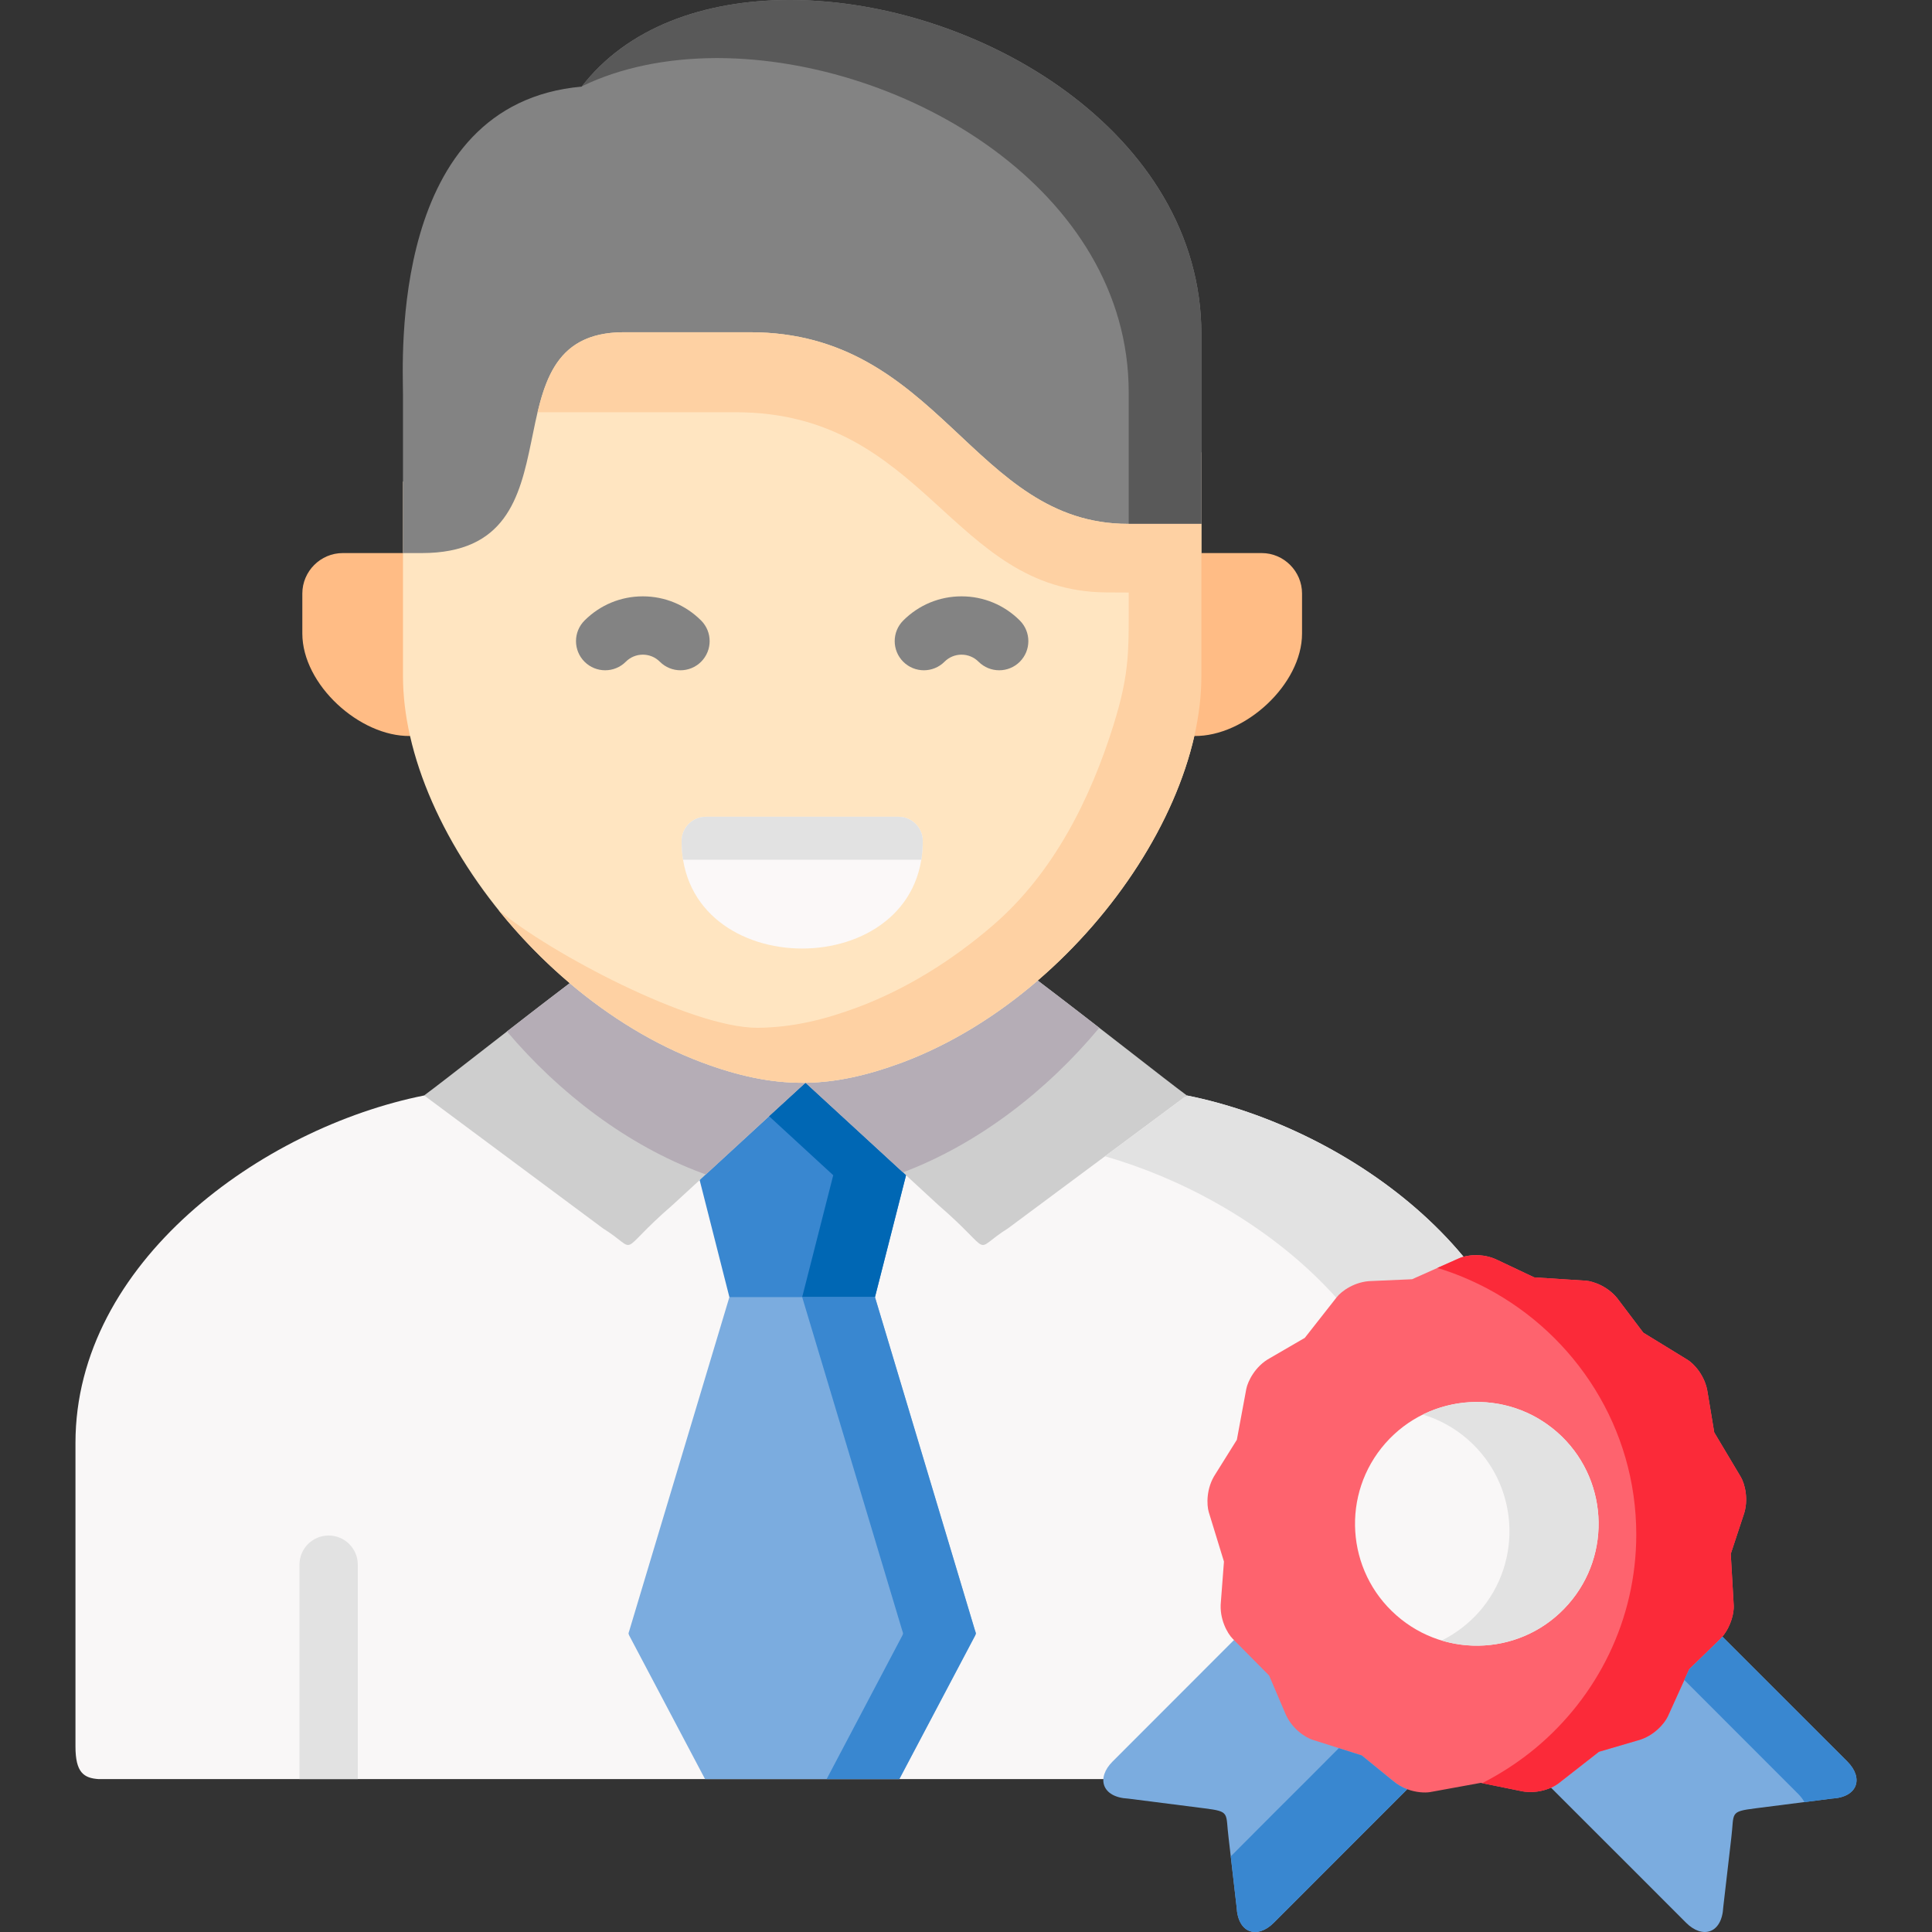 <svg id="Capa_1" enable-background="new 0 0 512 512" height="512" viewBox="0 0 512 512" width="512" xmlns="http://www.w3.org/2000/svg"><rect x="0" y="0" width="512" height="512" fill="#333333" stroke="none"/><g><g><path clip-rule="evenodd" d="m108.662 195.047 29.71-24.239c-10.536-8.06-21.071-16.149-31.577-24.239h-15.965c-5.895 0-10.711 4.848-10.711 10.718v10.601c.001 13.521 15.176 27.334 28.543 27.159z" fill="#ffbc85" fill-rule="evenodd"/></g><g><path clip-rule="evenodd" d="m406.927 382.38v80.459c0 6.923-2.216 8.386-6.163 8.643h-374.601c-3.947-.258-6.163-1.72-6.163-8.643v-80.459c0-47.77 49.292-83.426 92.401-92.069l.052.021 102.531-3.441 99.11 3.74.433-.319c43.108 8.643 92.4 44.298 92.4 92.068z" fill="#f9f7f7" fill-rule="evenodd"/></g><g><path clip-rule="evenodd" d="m258.348 431.971-26.47-88.222-19.291-11.74-19.291 11.74-26.47 88.222c-.204.789-.409.818-.058 1.489l20.079 38.022h25.74 25.741l20.079-38.022c.349-.671.174-.7-.059-1.489z" fill="#7bacdf" fill-rule="evenodd"/></g><g><path clip-rule="evenodd" d="m231.878 343.749 8.23-32.299-3.794-13.404-22.852-11.097-21.304 10.893-6.742 14.893 7.88 31.014h19.291z" fill="#3987d0" fill-rule="evenodd"/></g><g><path clip-rule="evenodd" d="m185.416 312.735 28.046-25.786c-.292 0-.584 0-.876 0-14.038-20.208-37.414-33.029-61.608-26.4-13.979 10.601-33.504 26.049-38.582 29.758l.058.029 47.337 35.19c10.039 6.279 3.035 7.155 18.444-6.191z" fill="#cecece" fill-rule="evenodd"/></g><g><path clip-rule="evenodd" d="m267.132 325.526 46.957-34.898.438-.321c-5.195-3.796-25.478-19.858-39.515-30.459-29.418-2.307-50.664 13.229-61.55 27.1l26.645 24.501 8.551 7.885c15.439 13.347 8.435 12.471 18.474 6.192z" fill="#cecece" fill-rule="evenodd"/></g><g><path clip-rule="evenodd" d="m231.878 343.749 8.23-32.299-26.646-24.501-9.66 8.848 17.015 15.653-8.23 32.299z" fill="#0067b4" fill-rule="evenodd"/></g><g><path clip-rule="evenodd" d="m258.348 431.971-26.47-88.222h-19.291l26.47 88.222c.233.789.409.818.058 1.489l-20.05 38.022h19.262l20.079-38.022c.35-.671.175-.7-.058-1.489z" fill="#3987d0" fill-rule="evenodd"/></g><g><path clip-rule="evenodd" d="m187.051 311.246 16.752-15.448 9.66-8.849c-.292 0-.584 0-.876 0-8.434 0-16.868-1.781-26.499-5.373-12.578-4.702-24.515-12.061-35.109-21.026-5.136 3.884-11.002 8.41-16.635 12.791 13.892 16.412 31.928 30.167 51.598 37.497.35.145.729.262 1.109.408z" fill="#b5adb6" fill-rule="evenodd"/></g><g><path clip-rule="evenodd" d="m239.29 310.691c19.904-7.505 38.115-21.581 52.036-38.314-5.603-4.322-11.353-8.761-16.314-12.528-10.798 9.287-22.997 16.879-35.926 21.727-9.31 3.446-17.481 5.257-25.624 5.373z" fill="#b5adb6" fill-rule="evenodd"/></g><g><path clip-rule="evenodd" d="m394.842 471.483h.175c-.058 0-.116 0-.175 0zm-102.028-165.056c40.537 11.594 82.971 45.498 82.971 89.799v75.256h19.057.175 5.749c3.94-.263 6.158-1.723 6.158-8.644v-80.454c0-47.776-49.292-83.433-92.397-92.077l-.438.321z" fill="#e2e2e2" fill-rule="evenodd"/></g><g><path clip-rule="evenodd" d="m275.012 259.849c20.779-17.872 36.305-41.994 41.5-64.802 1.226-5.403 1.868-10.747 1.868-15.886v-51.543-7.739h-19.437c-41.208 0-49.788-50.813-100.16-50.813h-33.445c-38.552 0-9.193 58.552-53.553 58.552h-4.991v51.543c0 5.14.642 10.484 1.868 15.886 5.253 23.1 21.129 47.572 42.317 65.502 10.594 8.965 22.53 16.324 35.109 21.026 9.631 3.592 18.065 5.373 26.499 5.373h.876c8.142-.117 16.314-1.927 25.624-5.373 12.928-4.847 25.127-12.44 35.925-21.726z" fill="#ffe5c1" fill-rule="evenodd"/></g><g><path clip-rule="evenodd" d="m180.63 222.877c0 37.993 63.913 37.993 63.913 0 0-3.534-2.889-6.425-6.421-6.425h-51.072c-3.531.001-6.42 2.892-6.42 6.425z" fill="#fbf8f8" fill-rule="evenodd"/></g><g><path clip-rule="evenodd" d="m316.512 195.047c13.366.175 28.542-13.638 28.542-27.159v-10.601c0-5.87-4.815-10.718-10.681-10.718h-15.993l-12.783 19.77z" fill="#ffbc85" fill-rule="evenodd"/></g><g><path clip-rule="evenodd" d="m111.784 146.57c44.36 0 15.001-58.523 53.553-58.523h33.445c50.372 0 58.952 50.784 100.16 50.784h19.437v-15.39-34.897c.001-53.384-59.068-88.398-108.74-88.544h-.671c-22.326.058-42.697 7.213-54.808 22.954-51.131 4.526-47.366 72.599-47.366 81.564v17.347 24.706h4.99z" fill="#838383" fill-rule="evenodd"/></g><g><path clip-rule="evenodd" d="m318.38 88.544c0-53.384-59.069-88.398-108.741-88.544h-.671c-22.297.058-42.609 7.184-54.75 22.866 10.36-5.023 22.589-7.418 35.459-7.476h.671c49.672.175 108.77 35.16 108.77 88.573v34.868h19.262v-15.39z" fill="#595959" fill-rule="evenodd"/></g><g><path clip-rule="evenodd" d="m298.943 138.831c-41.208 0-49.788-50.784-100.16-50.784h-33.445c-15.701 0-20.137 9.695-22.88 21.201h52.473c50.343 0 57.026 47.484 98.234 47.747l5.954.029c-.029 15.04.467 20.734-4.086 35.306-5.954 18.982-15.643 38.928-31.957 52.945-10.798 9.316-23.026 16.909-35.926 21.727-8.755 3.242-17.16 5.315-26.499 5.373-17.481 0-54.983-19.829-68.554-31.218 5.603 6.98 11.966 13.521 18.882 19.391 10.594 8.965 22.53 16.324 35.109 21.026 9.631 3.592 18.065 5.373 26.499 5.373h.876c8.142-.117 16.314-1.927 25.624-5.373 12.929-4.848 25.128-12.44 35.926-21.727 20.779-17.872 36.305-41.994 41.5-64.802 1.226-5.403 1.868-10.747 1.868-15.886v-32.589-7.739z" fill="#fed1a3" fill-rule="evenodd"/></g><g><path clip-rule="evenodd" d="m181.009 227.842h63.155c.233-1.577.379-3.242.379-4.965 0-3.534-2.889-6.425-6.421-6.425h-51.072c-3.531 0-6.421 2.891-6.421 6.425.001 1.723.147 3.388.38 4.965z" fill="#e2e2e2" fill-rule="evenodd"/></g><g><path d="m94.819 414.656v56.826h-15.458v-56.826c0-4.265 3.463-7.727 7.729-7.727 4.277.001 7.729 3.462 7.729 7.727z" fill="#e2e2e2"/></g><g><path d="m180.338 177.63c-1.98 0-3.959-.756-5.469-2.266-1.207-1.208-2.809-1.873-4.512-1.873s-3.305.666-4.512 1.873c-3.017 3.019-7.91 3.022-10.932.006-3.019-3.016-3.022-7.908-.006-10.927 4.128-4.131 9.614-6.406 15.449-6.406s11.321 2.275 15.449 6.406c3.016 3.019 3.013 7.911-.006 10.927-1.508 1.507-3.485 2.26-5.461 2.26z" fill="#838383"/></g><g><path d="m264.797 177.63c-1.98 0-3.959-.756-5.469-2.266-1.207-1.208-2.809-1.873-4.512-1.873s-3.305.666-4.512 1.873c-3.017 3.019-7.91 3.022-10.932.006-3.019-3.016-3.022-7.908-.006-10.927 4.128-4.131 9.614-6.406 15.449-6.406s11.321 2.275 15.449 6.406c3.016 3.019 3.013 7.911-.006 10.927-1.508 1.507-3.484 2.26-5.461 2.26z" fill="#838383"/></g><g><path clip-rule="evenodd" d="m327.018 434.629-32.19 32.211c-4.29 4.293-2.918 9.462 4.173 9.812l20.166 2.57c6.975.876 5.574 1.168 6.421 7.797l2.13 18.369c.35 7.096 5.545 8.469 9.835 4.176l12.812-12.82 22.559-22.574c-7.558-26.663-12.607-35.424-45.906-39.541z" fill="#7bacdf" fill-rule="evenodd"/></g><g><path clip-rule="evenodd" d="m411.04 473.761 22.589 22.574 13.22 13.229c4.29 4.293 9.485 2.92 9.835-4.176l2.13-18.369c.817-6.629-.584-6.921 6.421-7.797l20.137-2.57c7.092-.35 8.493-5.519 4.203-9.812l-33.124-33.116c-21.568-2.395-53.087 33.67-45.411 40.037z" fill="#7bacdf" fill-rule="evenodd"/></g><g><path clip-rule="evenodd" d="m322.115 390.62c-2.51 3.767-2.335 8.235-1.78 10.104l4.027 13.112-.817 10.688c-.467 4.497 1.751 8.381 3.123 9.754l.35.35 9.31 9.403 4.203 9.841c1.664 4.205 5.428 6.6 7.296 7.184l13.045 4.147 8.288 6.746c1.197 1.022 2.481 1.723 3.765 2.219 2.452.905 4.786.964 6.041.759l13.454-2.453 10.477 2.132c3.152.73 6.129.029 8.142-.847.817-.35 1.459-.759 1.897-1.081l10.798-8.44 10.273-3.008c4.348-1.139 7.179-4.614 7.996-6.395l5.662-12.499 7.675-7.447c.409-.38.788-.759 1.109-1.168 2.422-2.92 3.094-6.512 3.006-8.206l-.788-13.725 3.356-10.163c1.547-4.264.292-8.556-.7-10.221l-7.033-11.798-1.751-10.542c-.613-4.497-3.706-7.739-5.37-8.732l-11.674-7.155-6.45-8.527c-2.627-3.709-6.858-5.111-8.784-5.257l-13.687-.876-9.631-4.556c-4.057-2.044-8.463-1.343-10.215-.526l-12.52 5.578-10.652.467c-4.524.058-8.113 2.745-9.31 4.293l-8.463 10.776-9.251 5.373c-3.969 2.161-5.866 6.22-6.245 8.118l-2.51 13.521z" fill="#fe636e" fill-rule="evenodd"/></g><g><path clip-rule="evenodd" d="m394.084 341.442c23.522 12.47 39.545 37 39.545 65.21 0 22.72-10.39 43.045-26.704 56.625-3.736 3.096-7.792 5.841-12.111 8.206-.671.35-1.372.73-2.043 1.081l10.127 2.044c3.152.73 6.129.029 8.142-.847.817-.35 1.459-.759 1.897-1.081l10.798-8.44 10.273-3.008c4.348-1.139 7.179-4.614 7.996-6.395l5.662-12.499 7.675-7.447c.409-.38.788-.759 1.109-1.168 2.422-2.92 3.094-6.512 3.006-8.206l-.788-13.725 3.356-10.163c1.547-4.264.292-8.556-.7-10.221l-7.033-11.798-1.751-10.542c-.613-4.497-3.706-7.739-5.37-8.732l-11.674-7.155-6.45-8.527c-2.627-3.709-6.858-5.111-8.784-5.257l-13.687-.876-9.631-4.556c-3.356-1.694-6.975-1.489-9.105-.905-.438.117-.817.234-1.109.38l-5.808 2.57c4.611 1.402 8.988 3.242 13.162 5.432z" fill="#fb2a39" fill-rule="evenodd"/></g><g><path clip-rule="evenodd" d="m446.353 445.2 30.176 30.196c.7.701 1.255 1.431 1.664 2.19l7.179-.934c7.092-.35 8.493-5.519 4.203-9.812l-33.124-33.116c-.321.409-.7.788-1.109 1.168l-7.675 7.447z" fill="#3987d0" fill-rule="evenodd"/></g><g><path clip-rule="evenodd" d="m338.313 479.776-12.141 12.178 1.138 9.958.409 3.475c.35 7.096 5.545 8.469 9.835 4.176l7.646-7.651 5.166-5.169 22.559-22.574c-1.284-.496-2.568-1.197-3.765-2.219l-.584-.467-7.705-6.279-6.07-1.927-8.172 8.206z" fill="#3987d0" fill-rule="evenodd"/></g><g><path clip-rule="evenodd" d="m367.147 382.472c-11.79 13.404-10.477 33.817 2.889 45.586 13.366 11.798 33.766 10.513 45.557-2.891 11.79-13.375 10.477-33.788-2.889-45.586-13.367-11.769-33.767-10.484-45.557 2.891z" fill="#f9f7f7" fill-rule="evenodd"/></g><g><path clip-rule="evenodd" d="m389.093 381.567c13.366 11.798 14.65 32.182 2.889 45.586-2.889 3.242-6.245 5.782-9.923 7.593 8.259 2.482 17.248 1.577 24.865-2.599 3.181-1.752 6.129-4.088 8.668-6.98 11.79-13.375 10.477-33.788-2.889-45.586-1.926-1.665-3.969-3.096-6.129-4.264-9.251-4.935-20.283-4.994-29.505-.438 4.319 1.285 8.405 3.505 12.024 6.688z" fill="#e2e2e2" fill-rule="evenodd"/></g></g></svg>